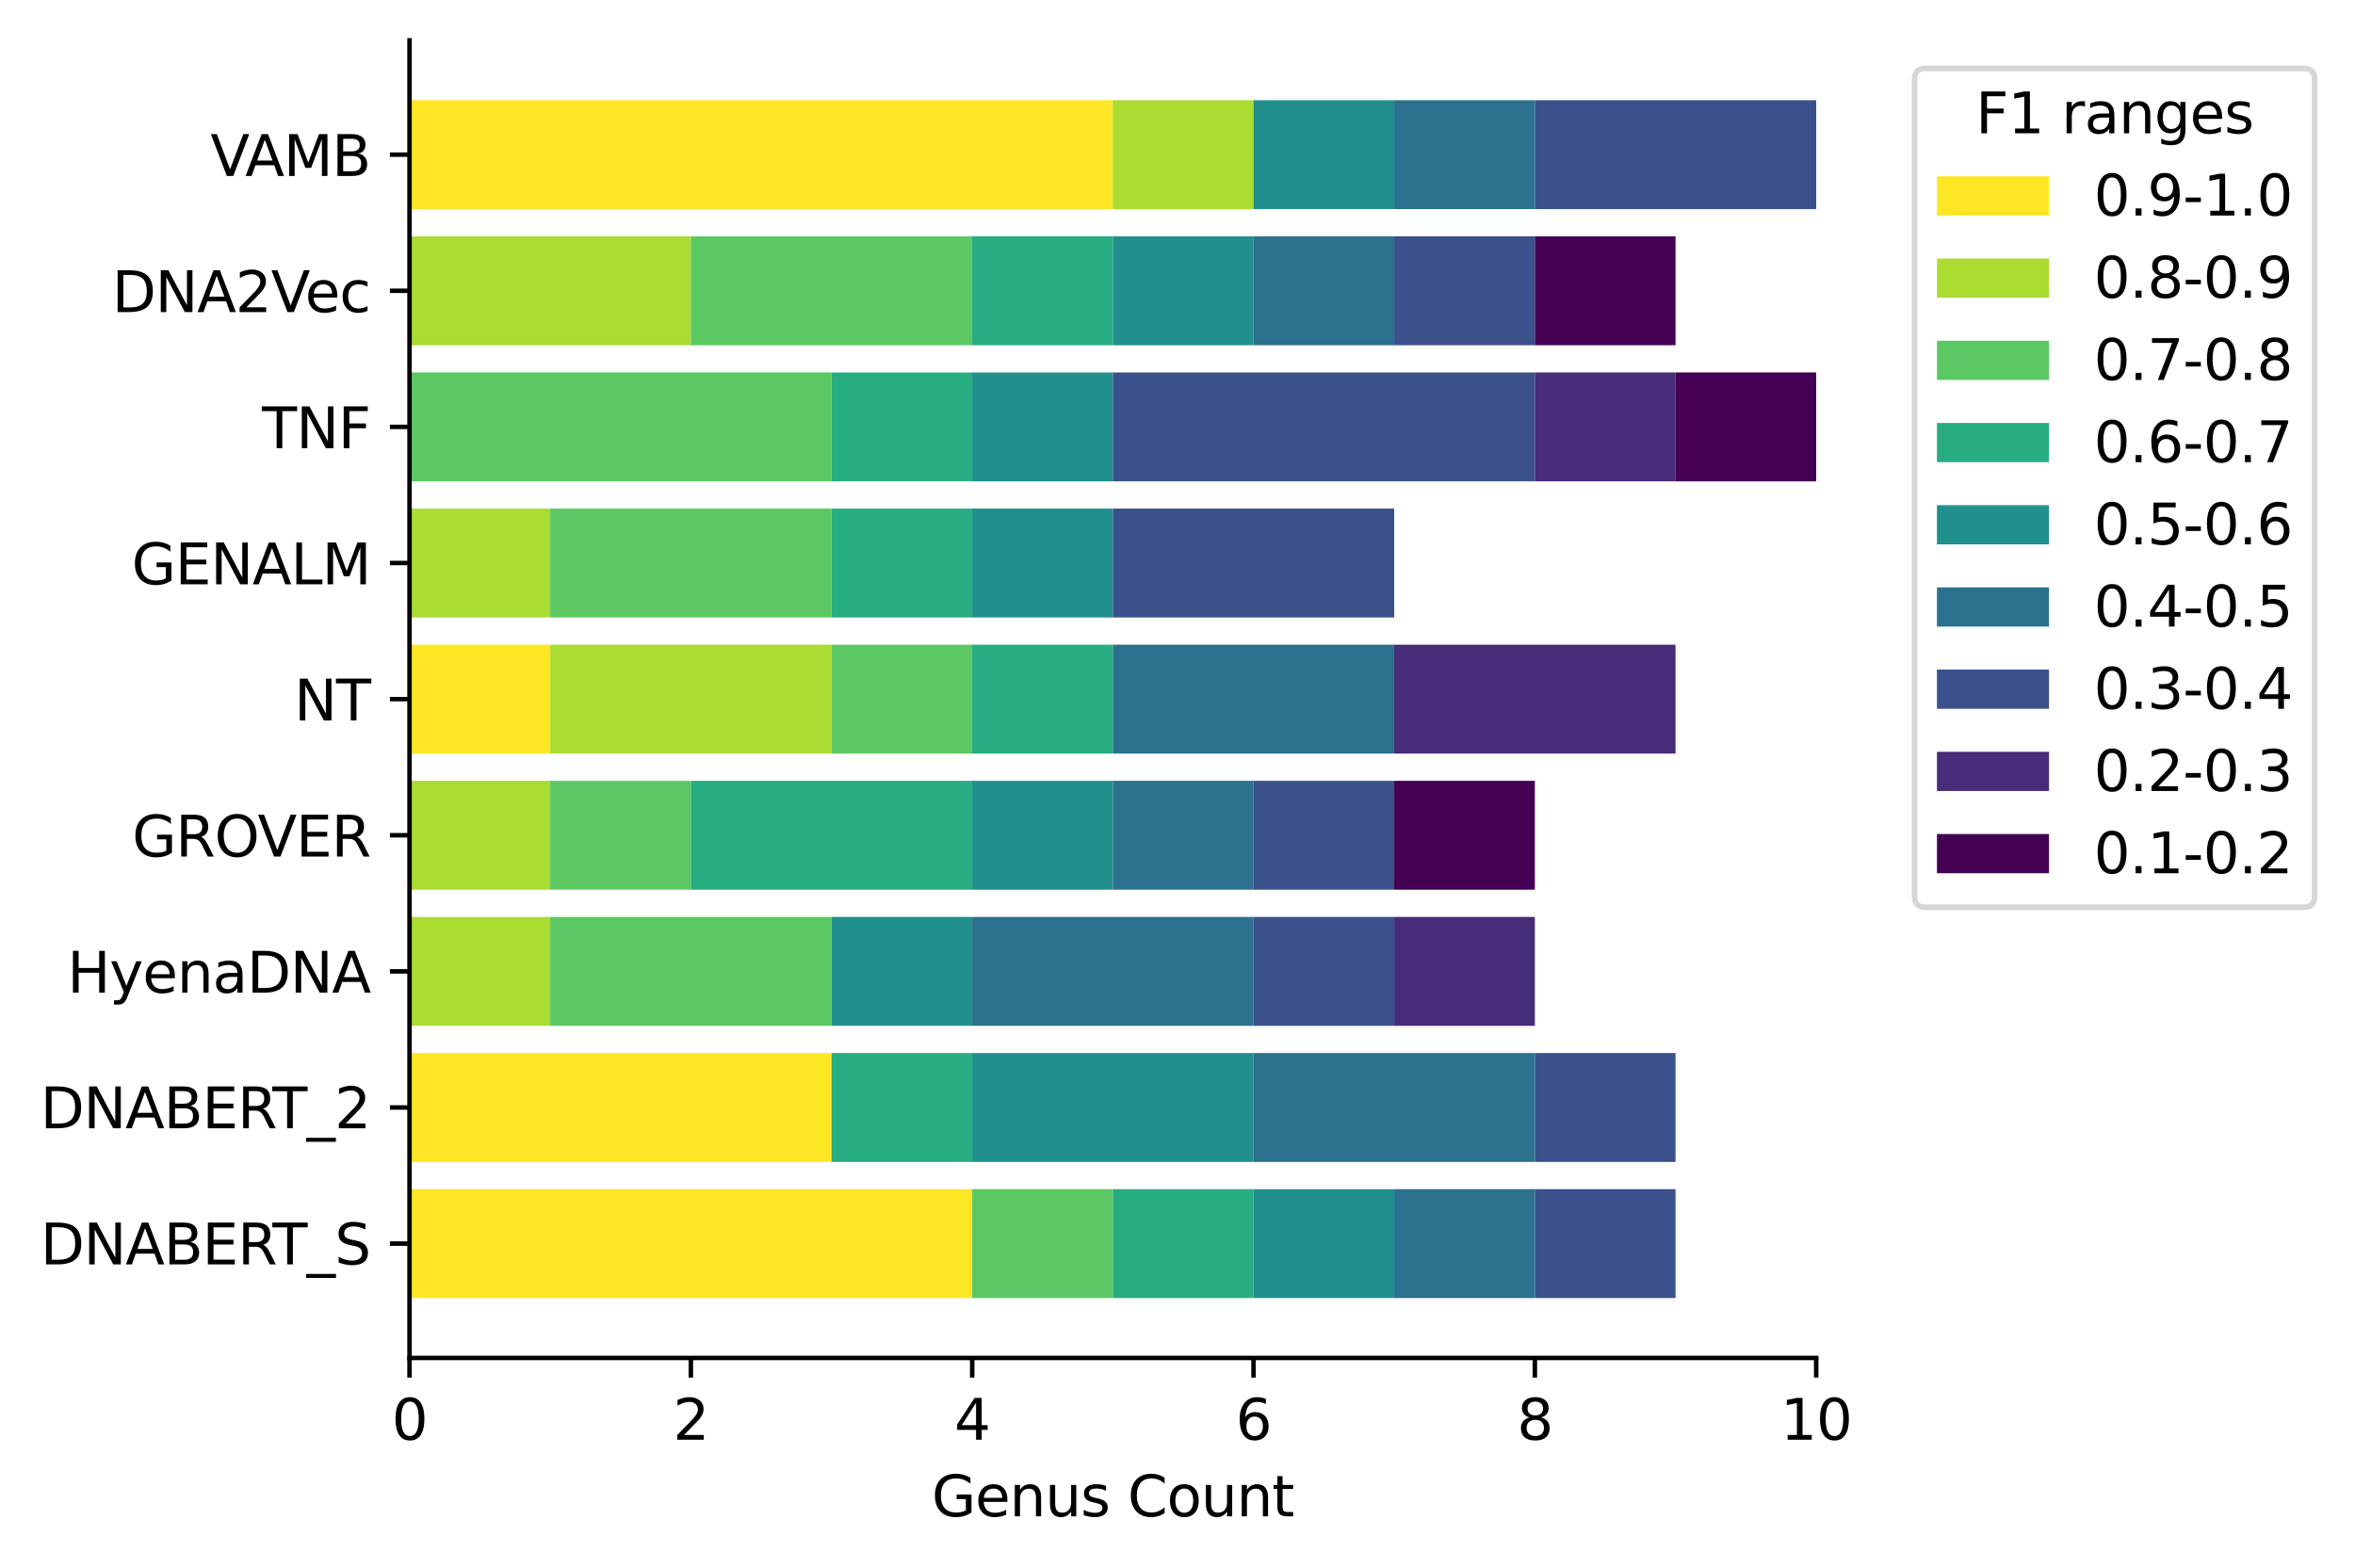 <?xml version="1.0" encoding="utf-8" standalone="no"?>
<!DOCTYPE svg PUBLIC "-//W3C//DTD SVG 1.1//EN"
  "http://www.w3.org/Graphics/SVG/1.1/DTD/svg11.dtd">
<svg xmlns:xlink="http://www.w3.org/1999/xlink" width="420.333pt" height="279.996pt" viewBox="0 0 420.333 279.996" xmlns="http://www.w3.org/2000/svg" version="1.1">
 <defs>
  <style type="text/css">*{stroke-linejoin: round; stroke-linecap: butt}</style>
 </defs>
 <g id="figure_1">
  <g id="patch_1">
   <path d="M 0 279.996 
L 420.333 279.996 
L 420.333 0 
L 0 0 
z
" style="fill: #ffffff"/>
  </g>
  <g id="axes_1">
   <g id="patch_2">
    <path d="M 73.095 242.44 
L 324.165 242.44 
L 324.165 7.2 
L 73.095 7.2 
z
" style="fill: #ffffff"/>
   </g>
   <g id="patch_3">
    <path d="M 73.095 231.747 
L 173.523 231.747 
L 173.523 212.306 
L 73.095 212.306 
z
" clip-path="url(#p5928b41d6e)" style="fill: #fde725"/>
   </g>
   <g id="patch_4">
    <path d="M 73.095 207.446 
L 148.416 207.446 
L 148.416 188.004 
L 73.095 188.004 
z
" clip-path="url(#p5928b41d6e)" style="fill: #fde725"/>
   </g>
   <g id="patch_5">
    <path d="M 73.095 183.144 
L 73.095 183.144 
L 73.095 163.703 
L 73.095 163.703 
z
" clip-path="url(#p5928b41d6e)" style="fill: #fde725"/>
   </g>
   <g id="patch_6">
    <path d="M 73.095 158.842 
L 73.095 158.842 
L 73.095 139.401 
L 73.095 139.401 
z
" clip-path="url(#p5928b41d6e)" style="fill: #fde725"/>
   </g>
   <g id="patch_7">
    <path d="M 73.095 134.541 
L 98.202 134.541 
L 98.202 115.099 
L 73.095 115.099 
z
" clip-path="url(#p5928b41d6e)" style="fill: #fde725"/>
   </g>
   <g id="patch_8">
    <path d="M 73.095 110.239 
L 73.095 110.239 
L 73.095 90.798 
L 73.095 90.798 
z
" clip-path="url(#p5928b41d6e)" style="fill: #fde725"/>
   </g>
   <g id="patch_9">
    <path d="M 73.095 85.937 
L 73.095 85.937 
L 73.095 66.496 
L 73.095 66.496 
z
" clip-path="url(#p5928b41d6e)" style="fill: #fde725"/>
   </g>
   <g id="patch_10">
    <path d="M 73.095 61.636 
L 73.095 61.636 
L 73.095 42.194 
L 73.095 42.194 
z
" clip-path="url(#p5928b41d6e)" style="fill: #fde725"/>
   </g>
   <g id="patch_11">
    <path d="M 73.095 37.334 
L 198.63 37.334 
L 198.63 17.893 
L 73.095 17.893 
z
" clip-path="url(#p5928b41d6e)" style="fill: #fde725"/>
   </g>
   <g id="patch_12">
    <path d="M 173.523 231.747 
L 173.523 231.747 
L 173.523 212.306 
L 173.523 212.306 
z
" clip-path="url(#p5928b41d6e)" style="fill: #aadc32"/>
   </g>
   <g id="patch_13">
    <path d="M 148.416 207.446 
L 148.416 207.446 
L 148.416 188.004 
L 148.416 188.004 
z
" clip-path="url(#p5928b41d6e)" style="fill: #aadc32"/>
   </g>
   <g id="patch_14">
    <path d="M 73.095 183.144 
L 98.202 183.144 
L 98.202 163.703 
L 73.095 163.703 
z
" clip-path="url(#p5928b41d6e)" style="fill: #aadc32"/>
   </g>
   <g id="patch_15">
    <path d="M 73.095 158.842 
L 98.202 158.842 
L 98.202 139.401 
L 73.095 139.401 
z
" clip-path="url(#p5928b41d6e)" style="fill: #aadc32"/>
   </g>
   <g id="patch_16">
    <path d="M 98.202 134.541 
L 148.416 134.541 
L 148.416 115.099 
L 98.202 115.099 
z
" clip-path="url(#p5928b41d6e)" style="fill: #aadc32"/>
   </g>
   <g id="patch_17">
    <path d="M 73.095 110.239 
L 98.202 110.239 
L 98.202 90.798 
L 73.095 90.798 
z
" clip-path="url(#p5928b41d6e)" style="fill: #aadc32"/>
   </g>
   <g id="patch_18">
    <path d="M 73.095 85.937 
L 73.095 85.937 
L 73.095 66.496 
L 73.095 66.496 
z
" clip-path="url(#p5928b41d6e)" style="fill: #aadc32"/>
   </g>
   <g id="patch_19">
    <path d="M 73.095 61.636 
L 123.309 61.636 
L 123.309 42.194 
L 73.095 42.194 
z
" clip-path="url(#p5928b41d6e)" style="fill: #aadc32"/>
   </g>
   <g id="patch_20">
    <path d="M 198.63 37.334 
L 223.737 37.334 
L 223.737 17.893 
L 198.63 17.893 
z
" clip-path="url(#p5928b41d6e)" style="fill: #aadc32"/>
   </g>
   <g id="patch_21">
    <path d="M 173.523 231.747 
L 198.63 231.747 
L 198.63 212.306 
L 173.523 212.306 
z
" clip-path="url(#p5928b41d6e)" style="fill: #5cc863"/>
   </g>
   <g id="patch_22">
    <path d="M 148.416 207.446 
L 148.416 207.446 
L 148.416 188.004 
L 148.416 188.004 
z
" clip-path="url(#p5928b41d6e)" style="fill: #5cc863"/>
   </g>
   <g id="patch_23">
    <path d="M 98.202 183.144 
L 148.416 183.144 
L 148.416 163.703 
L 98.202 163.703 
z
" clip-path="url(#p5928b41d6e)" style="fill: #5cc863"/>
   </g>
   <g id="patch_24">
    <path d="M 98.202 158.842 
L 123.309 158.842 
L 123.309 139.401 
L 98.202 139.401 
z
" clip-path="url(#p5928b41d6e)" style="fill: #5cc863"/>
   </g>
   <g id="patch_25">
    <path d="M 148.416 134.541 
L 173.523 134.541 
L 173.523 115.099 
L 148.416 115.099 
z
" clip-path="url(#p5928b41d6e)" style="fill: #5cc863"/>
   </g>
   <g id="patch_26">
    <path d="M 98.202 110.239 
L 148.416 110.239 
L 148.416 90.798 
L 98.202 90.798 
z
" clip-path="url(#p5928b41d6e)" style="fill: #5cc863"/>
   </g>
   <g id="patch_27">
    <path d="M 73.095 85.937 
L 148.416 85.937 
L 148.416 66.496 
L 73.095 66.496 
z
" clip-path="url(#p5928b41d6e)" style="fill: #5cc863"/>
   </g>
   <g id="patch_28">
    <path d="M 123.309 61.636 
L 173.523 61.636 
L 173.523 42.194 
L 123.309 42.194 
z
" clip-path="url(#p5928b41d6e)" style="fill: #5cc863"/>
   </g>
   <g id="patch_29">
    <path d="M 223.737 37.334 
L 223.737 37.334 
L 223.737 17.893 
L 223.737 17.893 
z
" clip-path="url(#p5928b41d6e)" style="fill: #5cc863"/>
   </g>
   <g id="patch_30">
    <path d="M 198.63 231.747 
L 223.737 231.747 
L 223.737 212.306 
L 198.63 212.306 
z
" clip-path="url(#p5928b41d6e)" style="fill: #27ad81"/>
   </g>
   <g id="patch_31">
    <path d="M 148.416 207.446 
L 173.523 207.446 
L 173.523 188.004 
L 148.416 188.004 
z
" clip-path="url(#p5928b41d6e)" style="fill: #27ad81"/>
   </g>
   <g id="patch_32">
    <path d="M 148.416 183.144 
L 148.416 183.144 
L 148.416 163.703 
L 148.416 163.703 
z
" clip-path="url(#p5928b41d6e)" style="fill: #27ad81"/>
   </g>
   <g id="patch_33">
    <path d="M 123.309 158.842 
L 173.523 158.842 
L 173.523 139.401 
L 123.309 139.401 
z
" clip-path="url(#p5928b41d6e)" style="fill: #27ad81"/>
   </g>
   <g id="patch_34">
    <path d="M 173.523 134.541 
L 198.63 134.541 
L 198.63 115.099 
L 173.523 115.099 
z
" clip-path="url(#p5928b41d6e)" style="fill: #27ad81"/>
   </g>
   <g id="patch_35">
    <path d="M 148.416 110.239 
L 173.523 110.239 
L 173.523 90.798 
L 148.416 90.798 
z
" clip-path="url(#p5928b41d6e)" style="fill: #27ad81"/>
   </g>
   <g id="patch_36">
    <path d="M 148.416 85.937 
L 173.523 85.937 
L 173.523 66.496 
L 148.416 66.496 
z
" clip-path="url(#p5928b41d6e)" style="fill: #27ad81"/>
   </g>
   <g id="patch_37">
    <path d="M 173.523 61.636 
L 198.63 61.636 
L 198.63 42.194 
L 173.523 42.194 
z
" clip-path="url(#p5928b41d6e)" style="fill: #27ad81"/>
   </g>
   <g id="patch_38">
    <path d="M 223.737 37.334 
L 223.737 37.334 
L 223.737 17.893 
L 223.737 17.893 
z
" clip-path="url(#p5928b41d6e)" style="fill: #27ad81"/>
   </g>
   <g id="patch_39">
    <path d="M 223.737 231.747 
L 248.844 231.747 
L 248.844 212.306 
L 223.737 212.306 
z
" clip-path="url(#p5928b41d6e)" style="fill: #21908d"/>
   </g>
   <g id="patch_40">
    <path d="M 173.523 207.446 
L 223.737 207.446 
L 223.737 188.004 
L 173.523 188.004 
z
" clip-path="url(#p5928b41d6e)" style="fill: #21908d"/>
   </g>
   <g id="patch_41">
    <path d="M 148.416 183.144 
L 173.523 183.144 
L 173.523 163.703 
L 148.416 163.703 
z
" clip-path="url(#p5928b41d6e)" style="fill: #21908d"/>
   </g>
   <g id="patch_42">
    <path d="M 173.523 158.842 
L 198.63 158.842 
L 198.63 139.401 
L 173.523 139.401 
z
" clip-path="url(#p5928b41d6e)" style="fill: #21908d"/>
   </g>
   <g id="patch_43">
    <path d="M 198.63 134.541 
L 198.63 134.541 
L 198.63 115.099 
L 198.63 115.099 
z
" clip-path="url(#p5928b41d6e)" style="fill: #21908d"/>
   </g>
   <g id="patch_44">
    <path d="M 173.523 110.239 
L 198.63 110.239 
L 198.63 90.798 
L 173.523 90.798 
z
" clip-path="url(#p5928b41d6e)" style="fill: #21908d"/>
   </g>
   <g id="patch_45">
    <path d="M 173.523 85.937 
L 198.63 85.937 
L 198.63 66.496 
L 173.523 66.496 
z
" clip-path="url(#p5928b41d6e)" style="fill: #21908d"/>
   </g>
   <g id="patch_46">
    <path d="M 198.63 61.636 
L 223.737 61.636 
L 223.737 42.194 
L 198.63 42.194 
z
" clip-path="url(#p5928b41d6e)" style="fill: #21908d"/>
   </g>
   <g id="patch_47">
    <path d="M 223.737 37.334 
L 248.844 37.334 
L 248.844 17.893 
L 223.737 17.893 
z
" clip-path="url(#p5928b41d6e)" style="fill: #21908d"/>
   </g>
   <g id="patch_48">
    <path d="M 248.844 231.747 
L 273.951 231.747 
L 273.951 212.306 
L 248.844 212.306 
z
" clip-path="url(#p5928b41d6e)" style="fill: #2c718e"/>
   </g>
   <g id="patch_49">
    <path d="M 223.737 207.446 
L 273.951 207.446 
L 273.951 188.004 
L 223.737 188.004 
z
" clip-path="url(#p5928b41d6e)" style="fill: #2c718e"/>
   </g>
   <g id="patch_50">
    <path d="M 173.523 183.144 
L 223.737 183.144 
L 223.737 163.703 
L 173.523 163.703 
z
" clip-path="url(#p5928b41d6e)" style="fill: #2c718e"/>
   </g>
   <g id="patch_51">
    <path d="M 198.63 158.842 
L 223.737 158.842 
L 223.737 139.401 
L 198.63 139.401 
z
" clip-path="url(#p5928b41d6e)" style="fill: #2c718e"/>
   </g>
   <g id="patch_52">
    <path d="M 198.63 134.541 
L 248.844 134.541 
L 248.844 115.099 
L 198.63 115.099 
z
" clip-path="url(#p5928b41d6e)" style="fill: #2c718e"/>
   </g>
   <g id="patch_53">
    <path d="M 198.63 110.239 
L 198.63 110.239 
L 198.63 90.798 
L 198.63 90.798 
z
" clip-path="url(#p5928b41d6e)" style="fill: #2c718e"/>
   </g>
   <g id="patch_54">
    <path d="M 198.63 85.937 
L 198.63 85.937 
L 198.63 66.496 
L 198.63 66.496 
z
" clip-path="url(#p5928b41d6e)" style="fill: #2c718e"/>
   </g>
   <g id="patch_55">
    <path d="M 223.737 61.636 
L 248.844 61.636 
L 248.844 42.194 
L 223.737 42.194 
z
" clip-path="url(#p5928b41d6e)" style="fill: #2c718e"/>
   </g>
   <g id="patch_56">
    <path d="M 248.844 37.334 
L 273.951 37.334 
L 273.951 17.893 
L 248.844 17.893 
z
" clip-path="url(#p5928b41d6e)" style="fill: #2c718e"/>
   </g>
   <g id="patch_57">
    <path d="M 273.951 231.747 
L 299.058 231.747 
L 299.058 212.306 
L 273.951 212.306 
z
" clip-path="url(#p5928b41d6e)" style="fill: #3b518b"/>
   </g>
   <g id="patch_58">
    <path d="M 273.951 207.446 
L 299.058 207.446 
L 299.058 188.004 
L 273.951 188.004 
z
" clip-path="url(#p5928b41d6e)" style="fill: #3b518b"/>
   </g>
   <g id="patch_59">
    <path d="M 223.737 183.144 
L 248.844 183.144 
L 248.844 163.703 
L 223.737 163.703 
z
" clip-path="url(#p5928b41d6e)" style="fill: #3b518b"/>
   </g>
   <g id="patch_60">
    <path d="M 223.737 158.842 
L 248.844 158.842 
L 248.844 139.401 
L 223.737 139.401 
z
" clip-path="url(#p5928b41d6e)" style="fill: #3b518b"/>
   </g>
   <g id="patch_61">
    <path d="M 248.844 134.541 
L 248.844 134.541 
L 248.844 115.099 
L 248.844 115.099 
z
" clip-path="url(#p5928b41d6e)" style="fill: #3b518b"/>
   </g>
   <g id="patch_62">
    <path d="M 198.63 110.239 
L 248.844 110.239 
L 248.844 90.798 
L 198.63 90.798 
z
" clip-path="url(#p5928b41d6e)" style="fill: #3b518b"/>
   </g>
   <g id="patch_63">
    <path d="M 198.63 85.937 
L 273.951 85.937 
L 273.951 66.496 
L 198.63 66.496 
z
" clip-path="url(#p5928b41d6e)" style="fill: #3b518b"/>
   </g>
   <g id="patch_64">
    <path d="M 248.844 61.636 
L 273.951 61.636 
L 273.951 42.194 
L 248.844 42.194 
z
" clip-path="url(#p5928b41d6e)" style="fill: #3b518b"/>
   </g>
   <g id="patch_65">
    <path d="M 273.951 37.334 
L 324.165 37.334 
L 324.165 17.893 
L 273.951 17.893 
z
" clip-path="url(#p5928b41d6e)" style="fill: #3b518b"/>
   </g>
   <g id="patch_66">
    <path d="M 299.058 231.747 
L 299.058 231.747 
L 299.058 212.306 
L 299.058 212.306 
z
" clip-path="url(#p5928b41d6e)" style="fill: #472c7a"/>
   </g>
   <g id="patch_67">
    <path d="M 299.058 207.446 
L 299.058 207.446 
L 299.058 188.004 
L 299.058 188.004 
z
" clip-path="url(#p5928b41d6e)" style="fill: #472c7a"/>
   </g>
   <g id="patch_68">
    <path d="M 248.844 183.144 
L 273.951 183.144 
L 273.951 163.703 
L 248.844 163.703 
z
" clip-path="url(#p5928b41d6e)" style="fill: #472c7a"/>
   </g>
   <g id="patch_69">
    <path d="M 248.844 158.842 
L 248.844 158.842 
L 248.844 139.401 
L 248.844 139.401 
z
" clip-path="url(#p5928b41d6e)" style="fill: #472c7a"/>
   </g>
   <g id="patch_70">
    <path d="M 248.844 134.541 
L 299.058 134.541 
L 299.058 115.099 
L 248.844 115.099 
z
" clip-path="url(#p5928b41d6e)" style="fill: #472c7a"/>
   </g>
   <g id="patch_71">
    <path d="M 248.844 110.239 
L 248.844 110.239 
L 248.844 90.798 
L 248.844 90.798 
z
" clip-path="url(#p5928b41d6e)" style="fill: #472c7a"/>
   </g>
   <g id="patch_72">
    <path d="M 273.951 85.937 
L 299.058 85.937 
L 299.058 66.496 
L 273.951 66.496 
z
" clip-path="url(#p5928b41d6e)" style="fill: #472c7a"/>
   </g>
   <g id="patch_73">
    <path d="M 273.951 61.636 
L 273.951 61.636 
L 273.951 42.194 
L 273.951 42.194 
z
" clip-path="url(#p5928b41d6e)" style="fill: #472c7a"/>
   </g>
   <g id="patch_74">
    <path d="M 324.165 37.334 
L 324.165 37.334 
L 324.165 17.893 
L 324.165 17.893 
z
" clip-path="url(#p5928b41d6e)" style="fill: #472c7a"/>
   </g>
   <g id="patch_75">
    <path d="M 299.058 231.747 
L 299.058 231.747 
L 299.058 212.306 
L 299.058 212.306 
z
" clip-path="url(#p5928b41d6e)" style="fill: #440154"/>
   </g>
   <g id="patch_76">
    <path d="M 299.058 207.446 
L 299.058 207.446 
L 299.058 188.004 
L 299.058 188.004 
z
" clip-path="url(#p5928b41d6e)" style="fill: #440154"/>
   </g>
   <g id="patch_77">
    <path d="M 273.951 183.144 
L 273.951 183.144 
L 273.951 163.703 
L 273.951 163.703 
z
" clip-path="url(#p5928b41d6e)" style="fill: #440154"/>
   </g>
   <g id="patch_78">
    <path d="M 248.844 158.842 
L 273.951 158.842 
L 273.951 139.401 
L 248.844 139.401 
z
" clip-path="url(#p5928b41d6e)" style="fill: #440154"/>
   </g>
   <g id="patch_79">
    <path d="M 299.058 134.541 
L 299.058 134.541 
L 299.058 115.099 
L 299.058 115.099 
z
" clip-path="url(#p5928b41d6e)" style="fill: #440154"/>
   </g>
   <g id="patch_80">
    <path d="M 248.844 110.239 
L 248.844 110.239 
L 248.844 90.798 
L 248.844 90.798 
z
" clip-path="url(#p5928b41d6e)" style="fill: #440154"/>
   </g>
   <g id="patch_81">
    <path d="M 299.058 85.937 
L 324.165 85.937 
L 324.165 66.496 
L 299.058 66.496 
z
" clip-path="url(#p5928b41d6e)" style="fill: #440154"/>
   </g>
   <g id="patch_82">
    <path d="M 273.951 61.636 
L 299.058 61.636 
L 299.058 42.194 
L 273.951 42.194 
z
" clip-path="url(#p5928b41d6e)" style="fill: #440154"/>
   </g>
   <g id="patch_83">
    <path d="M 324.165 37.334 
L 324.165 37.334 
L 324.165 17.893 
L 324.165 17.893 
z
" clip-path="url(#p5928b41d6e)" style="fill: #440154"/>
   </g>
   <g id="matplotlib.axis_1">
    <g id="xtick_1">
     <g id="line2d_1">
      <defs>
       <path id="m3cacd98574" d="M 0 0 
L 0 3.5 
" style="stroke: #000000; stroke-width: 0.8"/>
      </defs>
      <g>
       <use xlink:href="#m3cacd98574" x="73.095" y="242.44" style="stroke: #000000; stroke-width: 0.8"/>
      </g>
     </g>
     <g id="text_1">
      <!-- 0 -->
      <g transform="translate(69.914 257.038) scale(0.1 -0.1)">
       <defs>
        <path id="DejaVuSans-30" d="M 2034 4250 
Q 1547 4250 1301 3770 
Q 1056 3291 1056 2328 
Q 1056 1369 1301 889 
Q 1547 409 2034 409 
Q 2525 409 2770 889 
Q 3016 1369 3016 2328 
Q 3016 3291 2770 3770 
Q 2525 4250 2034 4250 
z
M 2034 4750 
Q 2819 4750 3233 4129 
Q 3647 3509 3647 2328 
Q 3647 1150 3233 529 
Q 2819 -91 2034 -91 
Q 1250 -91 836 529 
Q 422 1150 422 2328 
Q 422 3509 836 4129 
Q 1250 4750 2034 4750 
z
" transform="scale(0.016)"/>
       </defs>
       <use xlink:href="#DejaVuSans-30"/>
      </g>
     </g>
    </g>
    <g id="xtick_2">
     <g id="line2d_2">
      <g>
       <use xlink:href="#m3cacd98574" x="123.309" y="242.44" style="stroke: #000000; stroke-width: 0.8"/>
      </g>
     </g>
     <g id="text_2">
      <!-- 2 -->
      <g transform="translate(120.128 257.038) scale(0.1 -0.1)">
       <defs>
        <path id="DejaVuSans-32" d="M 1228 531 
L 3431 531 
L 3431 0 
L 469 0 
L 469 531 
Q 828 903 1448 1529 
Q 2069 2156 2228 2338 
Q 2531 2678 2651 2914 
Q 2772 3150 2772 3378 
Q 2772 3750 2511 3984 
Q 2250 4219 1831 4219 
Q 1534 4219 1204 4116 
Q 875 4013 500 3803 
L 500 4441 
Q 881 4594 1212 4672 
Q 1544 4750 1819 4750 
Q 2544 4750 2975 4387 
Q 3406 4025 3406 3419 
Q 3406 3131 3298 2873 
Q 3191 2616 2906 2266 
Q 2828 2175 2409 1742 
Q 1991 1309 1228 531 
z
" transform="scale(0.016)"/>
       </defs>
       <use xlink:href="#DejaVuSans-32"/>
      </g>
     </g>
    </g>
    <g id="xtick_3">
     <g id="line2d_3">
      <g>
       <use xlink:href="#m3cacd98574" x="173.523" y="242.44" style="stroke: #000000; stroke-width: 0.8"/>
      </g>
     </g>
     <g id="text_3">
      <!-- 4 -->
      <g transform="translate(170.342 257.038) scale(0.1 -0.1)">
       <defs>
        <path id="DejaVuSans-34" d="M 2419 4116 
L 825 1625 
L 2419 1625 
L 2419 4116 
z
M 2253 4666 
L 3047 4666 
L 3047 1625 
L 3713 1625 
L 3713 1100 
L 3047 1100 
L 3047 0 
L 2419 0 
L 2419 1100 
L 313 1100 
L 313 1709 
L 2253 4666 
z
" transform="scale(0.016)"/>
       </defs>
       <use xlink:href="#DejaVuSans-34"/>
      </g>
     </g>
    </g>
    <g id="xtick_4">
     <g id="line2d_4">
      <g>
       <use xlink:href="#m3cacd98574" x="223.737" y="242.44" style="stroke: #000000; stroke-width: 0.8"/>
      </g>
     </g>
     <g id="text_4">
      <!-- 6 -->
      <g transform="translate(220.556 257.038) scale(0.1 -0.1)">
       <defs>
        <path id="DejaVuSans-36" d="M 2113 2584 
Q 1688 2584 1439 2293 
Q 1191 2003 1191 1497 
Q 1191 994 1439 701 
Q 1688 409 2113 409 
Q 2538 409 2786 701 
Q 3034 994 3034 1497 
Q 3034 2003 2786 2293 
Q 2538 2584 2113 2584 
z
M 3366 4563 
L 3366 3988 
Q 3128 4100 2886 4159 
Q 2644 4219 2406 4219 
Q 1781 4219 1451 3797 
Q 1122 3375 1075 2522 
Q 1259 2794 1537 2939 
Q 1816 3084 2150 3084 
Q 2853 3084 3261 2657 
Q 3669 2231 3669 1497 
Q 3669 778 3244 343 
Q 2819 -91 2113 -91 
Q 1303 -91 875 529 
Q 447 1150 447 2328 
Q 447 3434 972 4092 
Q 1497 4750 2381 4750 
Q 2619 4750 2861 4703 
Q 3103 4656 3366 4563 
z
" transform="scale(0.016)"/>
       </defs>
       <use xlink:href="#DejaVuSans-36"/>
      </g>
     </g>
    </g>
    <g id="xtick_5">
     <g id="line2d_5">
      <g>
       <use xlink:href="#m3cacd98574" x="273.951" y="242.44" style="stroke: #000000; stroke-width: 0.8"/>
      </g>
     </g>
     <g id="text_5">
      <!-- 8 -->
      <g transform="translate(270.77 257.038) scale(0.1 -0.1)">
       <defs>
        <path id="DejaVuSans-38" d="M 2034 2216 
Q 1584 2216 1326 1975 
Q 1069 1734 1069 1313 
Q 1069 891 1326 650 
Q 1584 409 2034 409 
Q 2484 409 2743 651 
Q 3003 894 3003 1313 
Q 3003 1734 2745 1975 
Q 2488 2216 2034 2216 
z
M 1403 2484 
Q 997 2584 770 2862 
Q 544 3141 544 3541 
Q 544 4100 942 4425 
Q 1341 4750 2034 4750 
Q 2731 4750 3128 4425 
Q 3525 4100 3525 3541 
Q 3525 3141 3298 2862 
Q 3072 2584 2669 2484 
Q 3125 2378 3379 2068 
Q 3634 1759 3634 1313 
Q 3634 634 3220 271 
Q 2806 -91 2034 -91 
Q 1263 -91 848 271 
Q 434 634 434 1313 
Q 434 1759 690 2068 
Q 947 2378 1403 2484 
z
M 1172 3481 
Q 1172 3119 1398 2916 
Q 1625 2713 2034 2713 
Q 2441 2713 2670 2916 
Q 2900 3119 2900 3481 
Q 2900 3844 2670 4047 
Q 2441 4250 2034 4250 
Q 1625 4250 1398 4047 
Q 1172 3844 1172 3481 
z
" transform="scale(0.016)"/>
       </defs>
       <use xlink:href="#DejaVuSans-38"/>
      </g>
     </g>
    </g>
    <g id="xtick_6">
     <g id="line2d_6">
      <g>
       <use xlink:href="#m3cacd98574" x="324.165" y="242.44" style="stroke: #000000; stroke-width: 0.8"/>
      </g>
     </g>
     <g id="text_6">
      <!-- 10 -->
      <g transform="translate(317.803 257.038) scale(0.1 -0.1)">
       <defs>
        <path id="DejaVuSans-31" d="M 794 531 
L 1825 531 
L 1825 4091 
L 703 3866 
L 703 4441 
L 1819 4666 
L 2450 4666 
L 2450 531 
L 3481 531 
L 3481 0 
L 794 0 
L 794 531 
z
" transform="scale(0.016)"/>
       </defs>
       <use xlink:href="#DejaVuSans-31"/>
       <use xlink:href="#DejaVuSans-30" x="63.623"/>
      </g>
     </g>
    </g>
    <g id="text_7">
     <!-- Genus Count -->
     <g transform="translate(166.3 270.717) scale(0.1 -0.1)">
      <defs>
       <path id="DejaVuSans-47" d="M 3809 666 
L 3809 1919 
L 2778 1919 
L 2778 2438 
L 4434 2438 
L 4434 434 
Q 4069 175 3628 42 
Q 3188 -91 2688 -91 
Q 1594 -91 976 548 
Q 359 1188 359 2328 
Q 359 3472 976 4111 
Q 1594 4750 2688 4750 
Q 3144 4750 3555 4637 
Q 3966 4525 4313 4306 
L 4313 3634 
Q 3963 3931 3569 4081 
Q 3175 4231 2741 4231 
Q 1884 4231 1454 3753 
Q 1025 3275 1025 2328 
Q 1025 1384 1454 906 
Q 1884 428 2741 428 
Q 3075 428 3337 486 
Q 3600 544 3809 666 
z
" transform="scale(0.016)"/>
       <path id="DejaVuSans-65" d="M 3597 1894 
L 3597 1613 
L 953 1613 
Q 991 1019 1311 708 
Q 1631 397 2203 397 
Q 2534 397 2845 478 
Q 3156 559 3463 722 
L 3463 178 
Q 3153 47 2828 -22 
Q 2503 -91 2169 -91 
Q 1331 -91 842 396 
Q 353 884 353 1716 
Q 353 2575 817 3079 
Q 1281 3584 2069 3584 
Q 2775 3584 3186 3129 
Q 3597 2675 3597 1894 
z
M 3022 2063 
Q 3016 2534 2758 2815 
Q 2500 3097 2075 3097 
Q 1594 3097 1305 2825 
Q 1016 2553 972 2059 
L 3022 2063 
z
" transform="scale(0.016)"/>
       <path id="DejaVuSans-6e" d="M 3513 2113 
L 3513 0 
L 2938 0 
L 2938 2094 
Q 2938 2591 2744 2837 
Q 2550 3084 2163 3084 
Q 1697 3084 1428 2787 
Q 1159 2491 1159 1978 
L 1159 0 
L 581 0 
L 581 3500 
L 1159 3500 
L 1159 2956 
Q 1366 3272 1645 3428 
Q 1925 3584 2291 3584 
Q 2894 3584 3203 3211 
Q 3513 2838 3513 2113 
z
" transform="scale(0.016)"/>
       <path id="DejaVuSans-75" d="M 544 1381 
L 544 3500 
L 1119 3500 
L 1119 1403 
Q 1119 906 1312 657 
Q 1506 409 1894 409 
Q 2359 409 2629 706 
Q 2900 1003 2900 1516 
L 2900 3500 
L 3475 3500 
L 3475 0 
L 2900 0 
L 2900 538 
Q 2691 219 2414 64 
Q 2138 -91 1772 -91 
Q 1169 -91 856 284 
Q 544 659 544 1381 
z
M 1991 3584 
L 1991 3584 
z
" transform="scale(0.016)"/>
       <path id="DejaVuSans-73" d="M 2834 3397 
L 2834 2853 
Q 2591 2978 2328 3040 
Q 2066 3103 1784 3103 
Q 1356 3103 1142 2972 
Q 928 2841 928 2578 
Q 928 2378 1081 2264 
Q 1234 2150 1697 2047 
L 1894 2003 
Q 2506 1872 2764 1633 
Q 3022 1394 3022 966 
Q 3022 478 2636 193 
Q 2250 -91 1575 -91 
Q 1294 -91 989 -36 
Q 684 19 347 128 
L 347 722 
Q 666 556 975 473 
Q 1284 391 1588 391 
Q 1994 391 2212 530 
Q 2431 669 2431 922 
Q 2431 1156 2273 1281 
Q 2116 1406 1581 1522 
L 1381 1569 
Q 847 1681 609 1914 
Q 372 2147 372 2553 
Q 372 3047 722 3315 
Q 1072 3584 1716 3584 
Q 2034 3584 2315 3537 
Q 2597 3491 2834 3397 
z
" transform="scale(0.016)"/>
       <path id="DejaVuSans-20" transform="scale(0.016)"/>
       <path id="DejaVuSans-43" d="M 4122 4306 
L 4122 3641 
Q 3803 3938 3442 4084 
Q 3081 4231 2675 4231 
Q 1875 4231 1450 3742 
Q 1025 3253 1025 2328 
Q 1025 1406 1450 917 
Q 1875 428 2675 428 
Q 3081 428 3442 575 
Q 3803 722 4122 1019 
L 4122 359 
Q 3791 134 3420 21 
Q 3050 -91 2638 -91 
Q 1578 -91 968 557 
Q 359 1206 359 2328 
Q 359 3453 968 4101 
Q 1578 4750 2638 4750 
Q 3056 4750 3426 4639 
Q 3797 4528 4122 4306 
z
" transform="scale(0.016)"/>
       <path id="DejaVuSans-6f" d="M 1959 3097 
Q 1497 3097 1228 2736 
Q 959 2375 959 1747 
Q 959 1119 1226 758 
Q 1494 397 1959 397 
Q 2419 397 2687 759 
Q 2956 1122 2956 1747 
Q 2956 2369 2687 2733 
Q 2419 3097 1959 3097 
z
M 1959 3584 
Q 2709 3584 3137 3096 
Q 3566 2609 3566 1747 
Q 3566 888 3137 398 
Q 2709 -91 1959 -91 
Q 1206 -91 779 398 
Q 353 888 353 1747 
Q 353 2609 779 3096 
Q 1206 3584 1959 3584 
z
" transform="scale(0.016)"/>
       <path id="DejaVuSans-74" d="M 1172 4494 
L 1172 3500 
L 2356 3500 
L 2356 3053 
L 1172 3053 
L 1172 1153 
Q 1172 725 1289 603 
Q 1406 481 1766 481 
L 2356 481 
L 2356 0 
L 1766 0 
Q 1100 0 847 248 
Q 594 497 594 1153 
L 594 3053 
L 172 3053 
L 172 3500 
L 594 3500 
L 594 4494 
L 1172 4494 
z
" transform="scale(0.016)"/>
      </defs>
      <use xlink:href="#DejaVuSans-47"/>
      <use xlink:href="#DejaVuSans-65" x="77.49"/>
      <use xlink:href="#DejaVuSans-6e" x="139.014"/>
      <use xlink:href="#DejaVuSans-75" x="202.393"/>
      <use xlink:href="#DejaVuSans-73" x="265.771"/>
      <use xlink:href="#DejaVuSans-20" x="317.871"/>
      <use xlink:href="#DejaVuSans-43" x="349.658"/>
      <use xlink:href="#DejaVuSans-6f" x="419.482"/>
      <use xlink:href="#DejaVuSans-75" x="480.664"/>
      <use xlink:href="#DejaVuSans-6e" x="544.043"/>
      <use xlink:href="#DejaVuSans-74" x="607.422"/>
     </g>
    </g>
   </g>
   <g id="matplotlib.axis_2">
    <g id="ytick_1">
     <g id="line2d_7">
      <defs>
       <path id="m198b8b48b9" d="M 0 0 
L -3.5 0 
" style="stroke: #000000; stroke-width: 0.8"/>
      </defs>
      <g>
       <use xlink:href="#m198b8b48b9" x="73.095" y="222.027" style="stroke: #000000; stroke-width: 0.8"/>
      </g>
     </g>
     <g id="text_8">
      <!-- DNABERT_S -->
      <g transform="translate(7.214 225.738) scale(0.1 -0.1)">
       <defs>
        <path id="DejaVuSans-44" d="M 1259 4147 
L 1259 519 
L 2022 519 
Q 2988 519 3436 956 
Q 3884 1394 3884 2338 
Q 3884 3275 3436 3711 
Q 2988 4147 2022 4147 
L 1259 4147 
z
M 628 4666 
L 1925 4666 
Q 3281 4666 3915 4102 
Q 4550 3538 4550 2338 
Q 4550 1131 3912 565 
Q 3275 0 1925 0 
L 628 0 
L 628 4666 
z
" transform="scale(0.016)"/>
        <path id="DejaVuSans-4e" d="M 628 4666 
L 1478 4666 
L 3547 763 
L 3547 4666 
L 4159 4666 
L 4159 0 
L 3309 0 
L 1241 3903 
L 1241 0 
L 628 0 
L 628 4666 
z
" transform="scale(0.016)"/>
        <path id="DejaVuSans-41" d="M 2188 4044 
L 1331 1722 
L 3047 1722 
L 2188 4044 
z
M 1831 4666 
L 2547 4666 
L 4325 0 
L 3669 0 
L 3244 1197 
L 1141 1197 
L 716 0 
L 50 0 
L 1831 4666 
z
" transform="scale(0.016)"/>
        <path id="DejaVuSans-42" d="M 1259 2228 
L 1259 519 
L 2272 519 
Q 2781 519 3026 730 
Q 3272 941 3272 1375 
Q 3272 1813 3026 2020 
Q 2781 2228 2272 2228 
L 1259 2228 
z
M 1259 4147 
L 1259 2741 
L 2194 2741 
Q 2656 2741 2882 2914 
Q 3109 3088 3109 3444 
Q 3109 3797 2882 3972 
Q 2656 4147 2194 4147 
L 1259 4147 
z
M 628 4666 
L 2241 4666 
Q 2963 4666 3353 4366 
Q 3744 4066 3744 3513 
Q 3744 3084 3544 2831 
Q 3344 2578 2956 2516 
Q 3422 2416 3680 2098 
Q 3938 1781 3938 1306 
Q 3938 681 3513 340 
Q 3088 0 2303 0 
L 628 0 
L 628 4666 
z
" transform="scale(0.016)"/>
        <path id="DejaVuSans-45" d="M 628 4666 
L 3578 4666 
L 3578 4134 
L 1259 4134 
L 1259 2753 
L 3481 2753 
L 3481 2222 
L 1259 2222 
L 1259 531 
L 3634 531 
L 3634 0 
L 628 0 
L 628 4666 
z
" transform="scale(0.016)"/>
        <path id="DejaVuSans-52" d="M 2841 2188 
Q 3044 2119 3236 1894 
Q 3428 1669 3622 1275 
L 4263 0 
L 3584 0 
L 2988 1197 
Q 2756 1666 2539 1819 
Q 2322 1972 1947 1972 
L 1259 1972 
L 1259 0 
L 628 0 
L 628 4666 
L 2053 4666 
Q 2853 4666 3247 4331 
Q 3641 3997 3641 3322 
Q 3641 2881 3436 2590 
Q 3231 2300 2841 2188 
z
M 1259 4147 
L 1259 2491 
L 2053 2491 
Q 2509 2491 2742 2702 
Q 2975 2913 2975 3322 
Q 2975 3731 2742 3939 
Q 2509 4147 2053 4147 
L 1259 4147 
z
" transform="scale(0.016)"/>
        <path id="DejaVuSans-54" d="M -19 4666 
L 3928 4666 
L 3928 4134 
L 2272 4134 
L 2272 0 
L 1638 0 
L 1638 4134 
L -19 4134 
L -19 4666 
z
" transform="scale(0.016)"/>
        <path id="DejaVuSans-5f" d="M 3263 -1063 
L 3263 -1509 
L -63 -1509 
L -63 -1063 
L 3263 -1063 
z
" transform="scale(0.016)"/>
        <path id="DejaVuSans-53" d="M 3425 4513 
L 3425 3897 
Q 3066 4069 2747 4153 
Q 2428 4238 2131 4238 
Q 1616 4238 1336 4038 
Q 1056 3838 1056 3469 
Q 1056 3159 1242 3001 
Q 1428 2844 1947 2747 
L 2328 2669 
Q 3034 2534 3370 2195 
Q 3706 1856 3706 1288 
Q 3706 609 3251 259 
Q 2797 -91 1919 -91 
Q 1588 -91 1214 -16 
Q 841 59 441 206 
L 441 856 
Q 825 641 1194 531 
Q 1563 422 1919 422 
Q 2459 422 2753 634 
Q 3047 847 3047 1241 
Q 3047 1584 2836 1778 
Q 2625 1972 2144 2069 
L 1759 2144 
Q 1053 2284 737 2584 
Q 422 2884 422 3419 
Q 422 4038 858 4394 
Q 1294 4750 2059 4750 
Q 2388 4750 2728 4690 
Q 3069 4631 3425 4513 
z
" transform="scale(0.016)"/>
       </defs>
       <use xlink:href="#DejaVuSans-44"/>
       <use xlink:href="#DejaVuSans-4e" x="77.002"/>
       <use xlink:href="#DejaVuSans-41" x="151.807"/>
       <use xlink:href="#DejaVuSans-42" x="220.215"/>
       <use xlink:href="#DejaVuSans-45" x="288.818"/>
       <use xlink:href="#DejaVuSans-52" x="352.002"/>
       <use xlink:href="#DejaVuSans-54" x="414.234"/>
       <use xlink:href="#DejaVuSans-5f" x="475.318"/>
       <use xlink:href="#DejaVuSans-53" x="525.318"/>
      </g>
     </g>
    </g>
    <g id="ytick_2">
     <g id="line2d_8">
      <g>
       <use xlink:href="#m198b8b48b9" x="73.095" y="197.725" style="stroke: #000000; stroke-width: 0.8"/>
      </g>
     </g>
     <g id="text_9">
      <!-- DNABERT_2 -->
      <g transform="translate(7.2 201.436) scale(0.1 -0.1)">
       <use xlink:href="#DejaVuSans-44"/>
       <use xlink:href="#DejaVuSans-4e" x="77.002"/>
       <use xlink:href="#DejaVuSans-41" x="151.807"/>
       <use xlink:href="#DejaVuSans-42" x="220.215"/>
       <use xlink:href="#DejaVuSans-45" x="288.818"/>
       <use xlink:href="#DejaVuSans-52" x="352.002"/>
       <use xlink:href="#DejaVuSans-54" x="414.234"/>
       <use xlink:href="#DejaVuSans-5f" x="475.318"/>
       <use xlink:href="#DejaVuSans-32" x="525.318"/>
      </g>
     </g>
    </g>
    <g id="ytick_3">
     <g id="line2d_9">
      <g>
       <use xlink:href="#m198b8b48b9" x="73.095" y="173.423" style="stroke: #000000; stroke-width: 0.8"/>
      </g>
     </g>
     <g id="text_10">
      <!-- HyenaDNA -->
      <g transform="translate(12.016 177.223) scale(0.1 -0.1)">
       <defs>
        <path id="DejaVuSans-48" d="M 628 4666 
L 1259 4666 
L 1259 2753 
L 3553 2753 
L 3553 4666 
L 4184 4666 
L 4184 0 
L 3553 0 
L 3553 2222 
L 1259 2222 
L 1259 0 
L 628 0 
L 628 4666 
z
" transform="scale(0.016)"/>
        <path id="DejaVuSans-79" d="M 2059 -325 
Q 1816 -950 1584 -1140 
Q 1353 -1331 966 -1331 
L 506 -1331 
L 506 -850 
L 844 -850 
Q 1081 -850 1212 -737 
Q 1344 -625 1503 -206 
L 1606 56 
L 191 3500 
L 800 3500 
L 1894 763 
L 2988 3500 
L 3597 3500 
L 2059 -325 
z
" transform="scale(0.016)"/>
        <path id="DejaVuSans-61" d="M 2194 1759 
Q 1497 1759 1228 1600 
Q 959 1441 959 1056 
Q 959 750 1161 570 
Q 1363 391 1709 391 
Q 2188 391 2477 730 
Q 2766 1069 2766 1631 
L 2766 1759 
L 2194 1759 
z
M 3341 1997 
L 3341 0 
L 2766 0 
L 2766 531 
Q 2569 213 2275 61 
Q 1981 -91 1556 -91 
Q 1019 -91 701 211 
Q 384 513 384 1019 
Q 384 1609 779 1909 
Q 1175 2209 1959 2209 
L 2766 2209 
L 2766 2266 
Q 2766 2663 2505 2880 
Q 2244 3097 1772 3097 
Q 1472 3097 1187 3025 
Q 903 2953 641 2809 
L 641 3341 
Q 956 3463 1253 3523 
Q 1550 3584 1831 3584 
Q 2591 3584 2966 3190 
Q 3341 2797 3341 1997 
z
" transform="scale(0.016)"/>
       </defs>
       <use xlink:href="#DejaVuSans-48"/>
       <use xlink:href="#DejaVuSans-79" x="75.195"/>
       <use xlink:href="#DejaVuSans-65" x="134.375"/>
       <use xlink:href="#DejaVuSans-6e" x="195.898"/>
       <use xlink:href="#DejaVuSans-61" x="259.277"/>
       <use xlink:href="#DejaVuSans-44" x="320.557"/>
       <use xlink:href="#DejaVuSans-4e" x="397.559"/>
       <use xlink:href="#DejaVuSans-41" x="472.363"/>
      </g>
     </g>
    </g>
    <g id="ytick_4">
     <g id="line2d_10">
      <g>
       <use xlink:href="#m198b8b48b9" x="73.095" y="149.122" style="stroke: #000000; stroke-width: 0.8"/>
      </g>
     </g>
     <g id="text_11">
      <!-- GROVER -->
      <g transform="translate(23.594 152.921) scale(0.1 -0.1)">
       <defs>
        <path id="DejaVuSans-4f" d="M 2522 4238 
Q 1834 4238 1429 3725 
Q 1025 3213 1025 2328 
Q 1025 1447 1429 934 
Q 1834 422 2522 422 
Q 3209 422 3611 934 
Q 4013 1447 4013 2328 
Q 4013 3213 3611 3725 
Q 3209 4238 2522 4238 
z
M 2522 4750 
Q 3503 4750 4090 4092 
Q 4678 3434 4678 2328 
Q 4678 1225 4090 567 
Q 3503 -91 2522 -91 
Q 1538 -91 948 565 
Q 359 1222 359 2328 
Q 359 3434 948 4092 
Q 1538 4750 2522 4750 
z
" transform="scale(0.016)"/>
        <path id="DejaVuSans-56" d="M 1831 0 
L 50 4666 
L 709 4666 
L 2188 738 
L 3669 4666 
L 4325 4666 
L 2547 0 
L 1831 0 
z
" transform="scale(0.016)"/>
       </defs>
       <use xlink:href="#DejaVuSans-47"/>
       <use xlink:href="#DejaVuSans-52" x="77.49"/>
       <use xlink:href="#DejaVuSans-4f" x="146.973"/>
       <use xlink:href="#DejaVuSans-56" x="223.934"/>
       <use xlink:href="#DejaVuSans-45" x="292.342"/>
       <use xlink:href="#DejaVuSans-52" x="355.525"/>
      </g>
     </g>
    </g>
    <g id="ytick_5">
     <g id="line2d_11">
      <g>
       <use xlink:href="#m198b8b48b9" x="73.095" y="124.82" style="stroke: #000000; stroke-width: 0.8"/>
      </g>
     </g>
     <g id="text_12">
      <!-- NT -->
      <g transform="translate(52.506 128.619) scale(0.1 -0.1)">
       <use xlink:href="#DejaVuSans-4e"/>
       <use xlink:href="#DejaVuSans-54" x="74.805"/>
      </g>
     </g>
    </g>
    <g id="ytick_6">
     <g id="line2d_12">
      <g>
       <use xlink:href="#m198b8b48b9" x="73.095" y="100.518" style="stroke: #000000; stroke-width: 0.8"/>
      </g>
     </g>
     <g id="text_13">
      <!-- GENALM -->
      <g transform="translate(23.506 104.318) scale(0.1 -0.1)">
       <defs>
        <path id="DejaVuSans-4c" d="M 628 4666 
L 1259 4666 
L 1259 531 
L 3531 531 
L 3531 0 
L 628 0 
L 628 4666 
z
" transform="scale(0.016)"/>
        <path id="DejaVuSans-4d" d="M 628 4666 
L 1569 4666 
L 2759 1491 
L 3956 4666 
L 4897 4666 
L 4897 0 
L 4281 0 
L 4281 4097 
L 3078 897 
L 2444 897 
L 1241 4097 
L 1241 0 
L 628 0 
L 628 4666 
z
" transform="scale(0.016)"/>
       </defs>
       <use xlink:href="#DejaVuSans-47"/>
       <use xlink:href="#DejaVuSans-45" x="77.49"/>
       <use xlink:href="#DejaVuSans-4e" x="140.674"/>
       <use xlink:href="#DejaVuSans-41" x="215.479"/>
       <use xlink:href="#DejaVuSans-4c" x="283.887"/>
       <use xlink:href="#DejaVuSans-4d" x="339.6"/>
      </g>
     </g>
    </g>
    <g id="ytick_7">
     <g id="line2d_13">
      <g>
       <use xlink:href="#m198b8b48b9" x="73.095" y="76.217" style="stroke: #000000; stroke-width: 0.8"/>
      </g>
     </g>
     <g id="text_14">
      <!-- TNF -->
      <g transform="translate(46.755 80.016) scale(0.1 -0.1)">
       <defs>
        <path id="DejaVuSans-46" d="M 628 4666 
L 3309 4666 
L 3309 4134 
L 1259 4134 
L 1259 2759 
L 3109 2759 
L 3109 2228 
L 1259 2228 
L 1259 0 
L 628 0 
L 628 4666 
z
" transform="scale(0.016)"/>
       </defs>
       <use xlink:href="#DejaVuSans-54"/>
       <use xlink:href="#DejaVuSans-4e" x="61.084"/>
       <use xlink:href="#DejaVuSans-46" x="135.889"/>
      </g>
     </g>
    </g>
    <g id="ytick_8">
     <g id="line2d_14">
      <g>
       <use xlink:href="#m198b8b48b9" x="73.095" y="51.915" style="stroke: #000000; stroke-width: 0.8"/>
      </g>
     </g>
     <g id="text_15">
      <!-- DNA2Vec -->
      <g transform="translate(19.994 55.714) scale(0.1 -0.1)">
       <defs>
        <path id="DejaVuSans-63" d="M 3122 3366 
L 3122 2828 
Q 2878 2963 2633 3030 
Q 2388 3097 2138 3097 
Q 1578 3097 1268 2742 
Q 959 2388 959 1747 
Q 959 1106 1268 751 
Q 1578 397 2138 397 
Q 2388 397 2633 464 
Q 2878 531 3122 666 
L 3122 134 
Q 2881 22 2623 -34 
Q 2366 -91 2075 -91 
Q 1284 -91 818 406 
Q 353 903 353 1747 
Q 353 2603 823 3093 
Q 1294 3584 2113 3584 
Q 2378 3584 2631 3529 
Q 2884 3475 3122 3366 
z
" transform="scale(0.016)"/>
       </defs>
       <use xlink:href="#DejaVuSans-44"/>
       <use xlink:href="#DejaVuSans-4e" x="77.002"/>
       <use xlink:href="#DejaVuSans-41" x="151.807"/>
       <use xlink:href="#DejaVuSans-32" x="220.215"/>
       <use xlink:href="#DejaVuSans-56" x="283.838"/>
       <use xlink:href="#DejaVuSans-65" x="344.496"/>
       <use xlink:href="#DejaVuSans-63" x="406.02"/>
      </g>
     </g>
    </g>
    <g id="ytick_9">
     <g id="line2d_15">
      <g>
       <use xlink:href="#m198b8b48b9" x="73.095" y="27.613" style="stroke: #000000; stroke-width: 0.8"/>
      </g>
     </g>
     <g id="text_16">
      <!-- VAMB -->
      <g transform="translate(37.562 31.413) scale(0.1 -0.1)">
       <use xlink:href="#DejaVuSans-56"/>
       <use xlink:href="#DejaVuSans-41" x="62.033"/>
       <use xlink:href="#DejaVuSans-4d" x="130.441"/>
       <use xlink:href="#DejaVuSans-42" x="216.721"/>
      </g>
     </g>
    </g>
   </g>
   <g id="patch_84">
    <path d="M 73.095 242.44 
L 73.095 7.2 
" style="fill: none; stroke: #000000; stroke-width: 0.8; stroke-linejoin: miter; stroke-linecap: square"/>
   </g>
   <g id="patch_85">
    <path d="M 73.095 242.44 
L 324.165 242.44 
" style="fill: none; stroke: #000000; stroke-width: 0.8; stroke-linejoin: miter; stroke-linecap: square"/>
   </g>
   <g id="legend_1">
    <g id="patch_86">
     <path d="M 343.719 161.981 
L 411.133 161.981 
Q 413.133 161.981 413.133 159.981 
L 413.133 14.2 
Q 413.133 12.2 411.133 12.2 
L 343.719 12.2 
Q 341.719 12.2 341.719 14.2 
L 341.719 159.981 
Q 341.719 161.981 343.719 161.981 
z
" style="fill: #ffffff; opacity: 0.8; stroke: #cccccc; stroke-linejoin: miter"/>
    </g>
    <g id="text_17">
     <!-- F1 ranges -->
     <g transform="translate(352.636 23.798) scale(0.1 -0.1)">
      <defs>
       <path id="DejaVuSans-72" d="M 2631 2963 
Q 2534 3019 2420 3045 
Q 2306 3072 2169 3072 
Q 1681 3072 1420 2755 
Q 1159 2438 1159 1844 
L 1159 0 
L 581 0 
L 581 3500 
L 1159 3500 
L 1159 2956 
Q 1341 3275 1631 3429 
Q 1922 3584 2338 3584 
Q 2397 3584 2469 3576 
Q 2541 3569 2628 3553 
L 2631 2963 
z
" transform="scale(0.016)"/>
       <path id="DejaVuSans-67" d="M 2906 1791 
Q 2906 2416 2648 2759 
Q 2391 3103 1925 3103 
Q 1463 3103 1205 2759 
Q 947 2416 947 1791 
Q 947 1169 1205 825 
Q 1463 481 1925 481 
Q 2391 481 2648 825 
Q 2906 1169 2906 1791 
z
M 3481 434 
Q 3481 -459 3084 -895 
Q 2688 -1331 1869 -1331 
Q 1566 -1331 1297 -1286 
Q 1028 -1241 775 -1147 
L 775 -588 
Q 1028 -725 1275 -790 
Q 1522 -856 1778 -856 
Q 2344 -856 2625 -561 
Q 2906 -266 2906 331 
L 2906 616 
Q 2728 306 2450 153 
Q 2172 0 1784 0 
Q 1141 0 747 490 
Q 353 981 353 1791 
Q 353 2603 747 3093 
Q 1141 3584 1784 3584 
Q 2172 3584 2450 3431 
Q 2728 3278 2906 2969 
L 2906 3500 
L 3481 3500 
L 3481 434 
z
" transform="scale(0.016)"/>
      </defs>
      <use xlink:href="#DejaVuSans-46"/>
      <use xlink:href="#DejaVuSans-31" x="57.52"/>
      <use xlink:href="#DejaVuSans-20" x="121.143"/>
      <use xlink:href="#DejaVuSans-72" x="152.93"/>
      <use xlink:href="#DejaVuSans-61" x="194.043"/>
      <use xlink:href="#DejaVuSans-6e" x="255.322"/>
      <use xlink:href="#DejaVuSans-67" x="318.701"/>
      <use xlink:href="#DejaVuSans-65" x="382.178"/>
      <use xlink:href="#DejaVuSans-73" x="443.701"/>
     </g>
    </g>
    <g id="patch_87">
     <path d="M 345.719 38.477 
L 365.719 38.477 
L 365.719 31.477 
L 345.719 31.477 
z
" style="fill: #fde725"/>
    </g>
    <g id="text_18">
     <!-- 0.9-1.0 -->
     <g transform="translate(373.719 38.477) scale(0.1 -0.1)">
      <defs>
       <path id="DejaVuSans-2e" d="M 684 794 
L 1344 794 
L 1344 0 
L 684 0 
L 684 794 
z
" transform="scale(0.016)"/>
       <path id="DejaVuSans-39" d="M 703 97 
L 703 672 
Q 941 559 1184 500 
Q 1428 441 1663 441 
Q 2288 441 2617 861 
Q 2947 1281 2994 2138 
Q 2813 1869 2534 1725 
Q 2256 1581 1919 1581 
Q 1219 1581 811 2004 
Q 403 2428 403 3163 
Q 403 3881 828 4315 
Q 1253 4750 1959 4750 
Q 2769 4750 3195 4129 
Q 3622 3509 3622 2328 
Q 3622 1225 3098 567 
Q 2575 -91 1691 -91 
Q 1453 -91 1209 -44 
Q 966 3 703 97 
z
M 1959 2075 
Q 2384 2075 2632 2365 
Q 2881 2656 2881 3163 
Q 2881 3666 2632 3958 
Q 2384 4250 1959 4250 
Q 1534 4250 1286 3958 
Q 1038 3666 1038 3163 
Q 1038 2656 1286 2365 
Q 1534 2075 1959 2075 
z
" transform="scale(0.016)"/>
       <path id="DejaVuSans-2d" d="M 313 2009 
L 1997 2009 
L 1997 1497 
L 313 1497 
L 313 2009 
z
" transform="scale(0.016)"/>
      </defs>
      <use xlink:href="#DejaVuSans-30"/>
      <use xlink:href="#DejaVuSans-2e" x="63.623"/>
      <use xlink:href="#DejaVuSans-39" x="95.41"/>
      <use xlink:href="#DejaVuSans-2d" x="159.033"/>
      <use xlink:href="#DejaVuSans-31" x="195.117"/>
      <use xlink:href="#DejaVuSans-2e" x="258.74"/>
      <use xlink:href="#DejaVuSans-30" x="290.527"/>
     </g>
    </g>
    <g id="patch_88">
     <path d="M 345.719 53.155 
L 365.719 53.155 
L 365.719 46.155 
L 345.719 46.155 
z
" style="fill: #aadc32"/>
    </g>
    <g id="text_19">
     <!-- 0.8-0.9 -->
     <g transform="translate(373.719 53.155) scale(0.1 -0.1)">
      <use xlink:href="#DejaVuSans-30"/>
      <use xlink:href="#DejaVuSans-2e" x="63.623"/>
      <use xlink:href="#DejaVuSans-38" x="95.41"/>
      <use xlink:href="#DejaVuSans-2d" x="159.033"/>
      <use xlink:href="#DejaVuSans-30" x="195.117"/>
      <use xlink:href="#DejaVuSans-2e" x="258.74"/>
      <use xlink:href="#DejaVuSans-39" x="290.527"/>
     </g>
    </g>
    <g id="patch_89">
     <path d="M 345.719 67.833 
L 365.719 67.833 
L 365.719 60.833 
L 345.719 60.833 
z
" style="fill: #5cc863"/>
    </g>
    <g id="text_20">
     <!-- 0.7-0.8 -->
     <g transform="translate(373.719 67.833) scale(0.1 -0.1)">
      <defs>
       <path id="DejaVuSans-37" d="M 525 4666 
L 3525 4666 
L 3525 4397 
L 1831 0 
L 1172 0 
L 2766 4134 
L 525 4134 
L 525 4666 
z
" transform="scale(0.016)"/>
      </defs>
      <use xlink:href="#DejaVuSans-30"/>
      <use xlink:href="#DejaVuSans-2e" x="63.623"/>
      <use xlink:href="#DejaVuSans-37" x="95.41"/>
      <use xlink:href="#DejaVuSans-2d" x="159.033"/>
      <use xlink:href="#DejaVuSans-30" x="195.117"/>
      <use xlink:href="#DejaVuSans-2e" x="258.74"/>
      <use xlink:href="#DejaVuSans-38" x="290.527"/>
     </g>
    </g>
    <g id="patch_90">
     <path d="M 345.719 82.511 
L 365.719 82.511 
L 365.719 75.511 
L 345.719 75.511 
z
" style="fill: #27ad81"/>
    </g>
    <g id="text_21">
     <!-- 0.6-0.7 -->
     <g transform="translate(373.719 82.511) scale(0.1 -0.1)">
      <use xlink:href="#DejaVuSans-30"/>
      <use xlink:href="#DejaVuSans-2e" x="63.623"/>
      <use xlink:href="#DejaVuSans-36" x="95.41"/>
      <use xlink:href="#DejaVuSans-2d" x="159.033"/>
      <use xlink:href="#DejaVuSans-30" x="195.117"/>
      <use xlink:href="#DejaVuSans-2e" x="258.74"/>
      <use xlink:href="#DejaVuSans-37" x="290.527"/>
     </g>
    </g>
    <g id="patch_91">
     <path d="M 345.719 97.189 
L 365.719 97.189 
L 365.719 90.189 
L 345.719 90.189 
z
" style="fill: #21908d"/>
    </g>
    <g id="text_22">
     <!-- 0.5-0.6 -->
     <g transform="translate(373.719 97.189) scale(0.1 -0.1)">
      <defs>
       <path id="DejaVuSans-35" d="M 691 4666 
L 3169 4666 
L 3169 4134 
L 1269 4134 
L 1269 2991 
Q 1406 3038 1543 3061 
Q 1681 3084 1819 3084 
Q 2600 3084 3056 2656 
Q 3513 2228 3513 1497 
Q 3513 744 3044 326 
Q 2575 -91 1722 -91 
Q 1428 -91 1123 -41 
Q 819 9 494 109 
L 494 744 
Q 775 591 1075 516 
Q 1375 441 1709 441 
Q 2250 441 2565 725 
Q 2881 1009 2881 1497 
Q 2881 1984 2565 2268 
Q 2250 2553 1709 2553 
Q 1456 2553 1204 2497 
Q 953 2441 691 2322 
L 691 4666 
z
" transform="scale(0.016)"/>
      </defs>
      <use xlink:href="#DejaVuSans-30"/>
      <use xlink:href="#DejaVuSans-2e" x="63.623"/>
      <use xlink:href="#DejaVuSans-35" x="95.41"/>
      <use xlink:href="#DejaVuSans-2d" x="159.033"/>
      <use xlink:href="#DejaVuSans-30" x="195.117"/>
      <use xlink:href="#DejaVuSans-2e" x="258.74"/>
      <use xlink:href="#DejaVuSans-36" x="290.527"/>
     </g>
    </g>
    <g id="patch_92">
     <path d="M 345.719 111.867 
L 365.719 111.867 
L 365.719 104.867 
L 345.719 104.867 
z
" style="fill: #2c718e"/>
    </g>
    <g id="text_23">
     <!-- 0.4-0.5 -->
     <g transform="translate(373.719 111.867) scale(0.1 -0.1)">
      <use xlink:href="#DejaVuSans-30"/>
      <use xlink:href="#DejaVuSans-2e" x="63.623"/>
      <use xlink:href="#DejaVuSans-34" x="95.41"/>
      <use xlink:href="#DejaVuSans-2d" x="159.033"/>
      <use xlink:href="#DejaVuSans-30" x="195.117"/>
      <use xlink:href="#DejaVuSans-2e" x="258.74"/>
      <use xlink:href="#DejaVuSans-35" x="290.527"/>
     </g>
    </g>
    <g id="patch_93">
     <path d="M 345.719 126.545 
L 365.719 126.545 
L 365.719 119.545 
L 345.719 119.545 
z
" style="fill: #3b518b"/>
    </g>
    <g id="text_24">
     <!-- 0.3-0.4 -->
     <g transform="translate(373.719 126.545) scale(0.1 -0.1)">
      <defs>
       <path id="DejaVuSans-33" d="M 2597 2516 
Q 3050 2419 3304 2112 
Q 3559 1806 3559 1356 
Q 3559 666 3084 287 
Q 2609 -91 1734 -91 
Q 1441 -91 1130 -33 
Q 819 25 488 141 
L 488 750 
Q 750 597 1062 519 
Q 1375 441 1716 441 
Q 2309 441 2620 675 
Q 2931 909 2931 1356 
Q 2931 1769 2642 2001 
Q 2353 2234 1838 2234 
L 1294 2234 
L 1294 2753 
L 1863 2753 
Q 2328 2753 2575 2939 
Q 2822 3125 2822 3475 
Q 2822 3834 2567 4026 
Q 2313 4219 1838 4219 
Q 1578 4219 1281 4162 
Q 984 4106 628 3988 
L 628 4550 
Q 988 4650 1302 4700 
Q 1616 4750 1894 4750 
Q 2613 4750 3031 4423 
Q 3450 4097 3450 3541 
Q 3450 3153 3228 2886 
Q 3006 2619 2597 2516 
z
" transform="scale(0.016)"/>
      </defs>
      <use xlink:href="#DejaVuSans-30"/>
      <use xlink:href="#DejaVuSans-2e" x="63.623"/>
      <use xlink:href="#DejaVuSans-33" x="95.41"/>
      <use xlink:href="#DejaVuSans-2d" x="159.033"/>
      <use xlink:href="#DejaVuSans-30" x="195.117"/>
      <use xlink:href="#DejaVuSans-2e" x="258.74"/>
      <use xlink:href="#DejaVuSans-34" x="290.527"/>
     </g>
    </g>
    <g id="patch_94">
     <path d="M 345.719 141.223 
L 365.719 141.223 
L 365.719 134.223 
L 345.719 134.223 
z
" style="fill: #472c7a"/>
    </g>
    <g id="text_25">
     <!-- 0.2-0.3 -->
     <g transform="translate(373.719 141.223) scale(0.1 -0.1)">
      <use xlink:href="#DejaVuSans-30"/>
      <use xlink:href="#DejaVuSans-2e" x="63.623"/>
      <use xlink:href="#DejaVuSans-32" x="95.41"/>
      <use xlink:href="#DejaVuSans-2d" x="159.033"/>
      <use xlink:href="#DejaVuSans-30" x="195.117"/>
      <use xlink:href="#DejaVuSans-2e" x="258.74"/>
      <use xlink:href="#DejaVuSans-33" x="290.527"/>
     </g>
    </g>
    <g id="patch_95">
     <path d="M 345.719 155.902 
L 365.719 155.902 
L 365.719 148.902 
L 345.719 148.902 
z
" style="fill: #440154"/>
    </g>
    <g id="text_26">
     <!-- 0.1-0.2 -->
     <g transform="translate(373.719 155.902) scale(0.1 -0.1)">
      <use xlink:href="#DejaVuSans-30"/>
      <use xlink:href="#DejaVuSans-2e" x="63.623"/>
      <use xlink:href="#DejaVuSans-31" x="95.41"/>
      <use xlink:href="#DejaVuSans-2d" x="159.033"/>
      <use xlink:href="#DejaVuSans-30" x="195.117"/>
      <use xlink:href="#DejaVuSans-2e" x="258.74"/>
      <use xlink:href="#DejaVuSans-32" x="290.527"/>
     </g>
    </g>
   </g>
  </g>
 </g>
 <defs>
  <clipPath id="p5928b41d6e">
   <rect x="73.095" y="7.2" width="251.07" height="235.24"/>
  </clipPath>
 </defs>
</svg>
